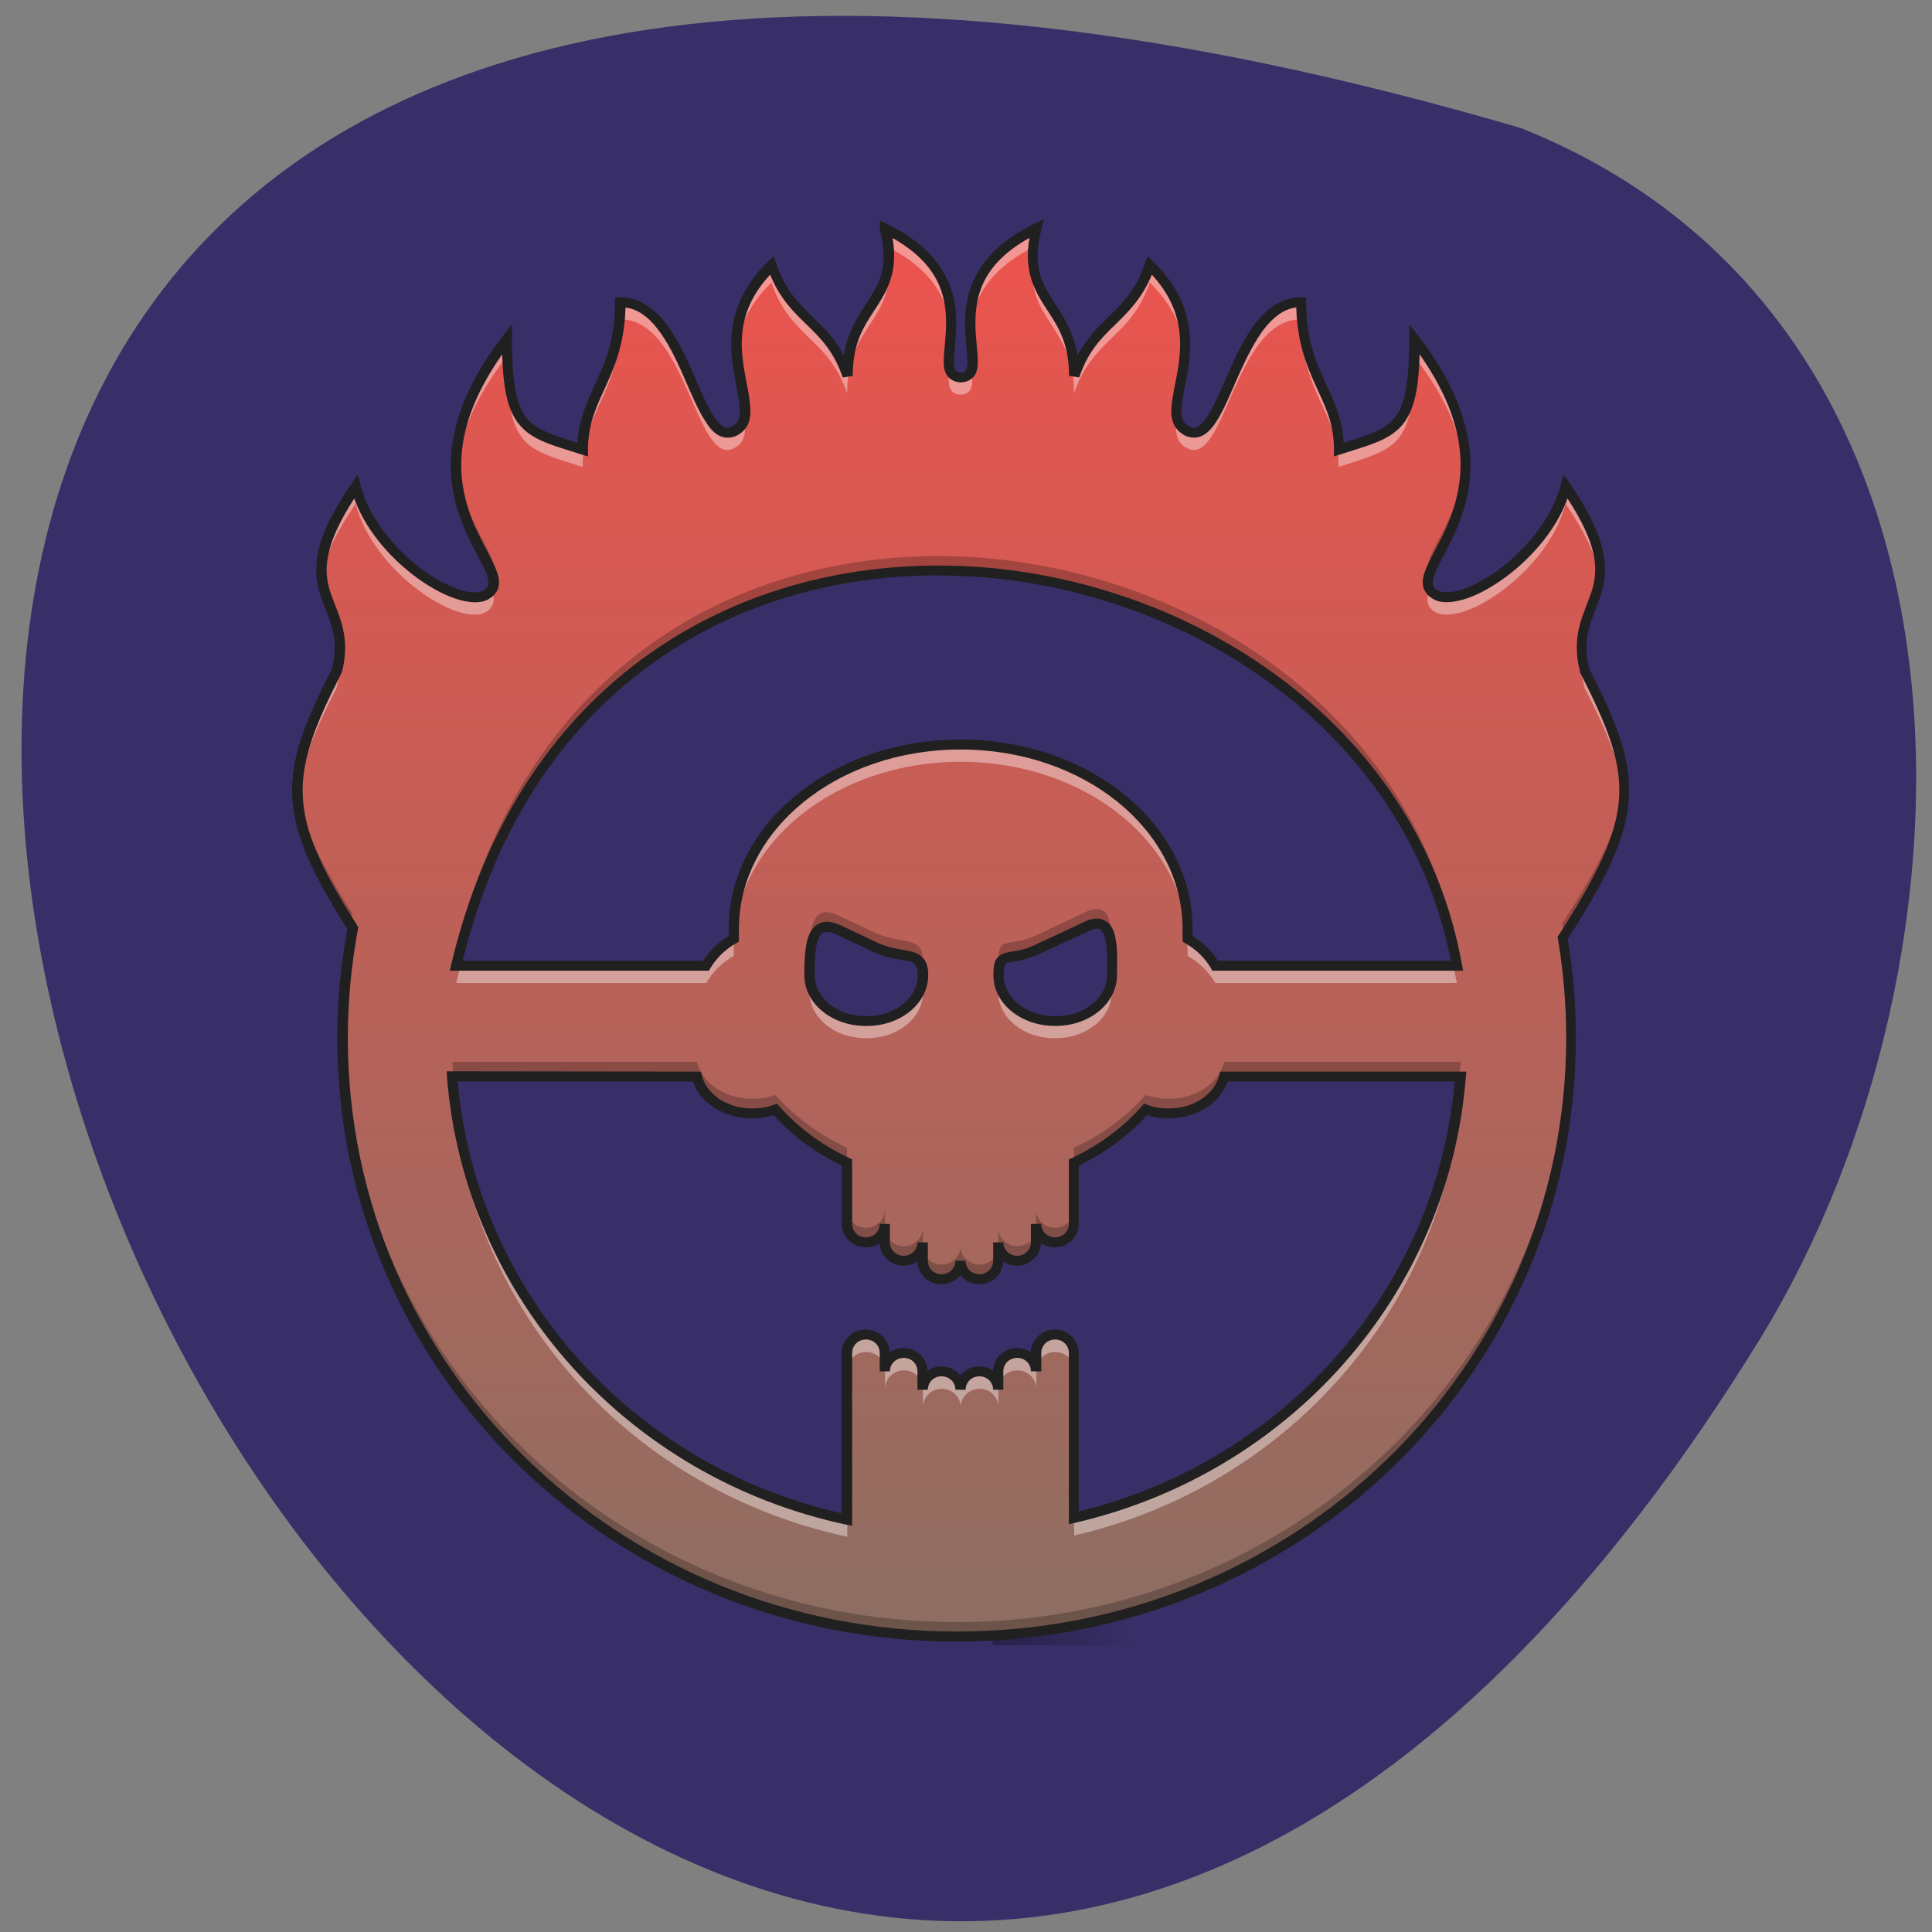 <svg xmlns="http://www.w3.org/2000/svg" viewBox="0 0 32 32"><rect x="0" y="0" width="32" height="32" fill="#808080" stroke="none"/><defs><linearGradient id="1" gradientUnits="userSpaceOnUse" y1="46.47" x2="0" y2="467.46" gradientTransform="matrix(0.057 0 0 0.055 1.483 1.225)"><stop stop-color="#ed534e"/><stop offset="1" stop-color="#8d6e62"/></linearGradient><radialGradient id="0" gradientUnits="userSpaceOnUse" cx="450.91" cy="189.58" r="21.17" gradientTransform="matrix(0 -0.069 -0.127 0 40.26 58.61)"><stop stop-color="#000" stop-opacity="0.314"/><stop offset="0.222" stop-color="#000" stop-opacity="0.275"/><stop offset="1" stop-color="#000" stop-opacity="0"/></radialGradient></defs><path d="m 25.19 2.121 c -46.746 -13.707 -16.949 54.03 3.965 20.05 c 3.824 -6.242 4.09 -16.84 -3.965 -20.05" fill="#382f68"/><path d="m 16.441 27.25 h 2.395 v -1.168 h -2.395" fill="url(#0)"/><path d="m 14.656 3.785 c 0.316 1.223 -0.625 1.223 -0.625 2.441 c -0.313 -0.914 -0.938 -0.914 -1.254 -1.832 c -1.25 1.223 0 2.445 -0.625 2.75 c -0.625 0.305 -0.781 -2.137 -1.879 -2.137 c 0 1.219 -0.625 1.527 -0.625 2.441 c -0.941 -0.305 -1.254 -0.305 -1.254 -1.832 c -1.879 2.441 0 3.664 -0.238 4.125 c -0.285 0.543 -1.953 -0.461 -2.266 -1.684 c -1.254 1.832 0 1.832 -0.313 3.055 c -0.891 1.734 -0.938 2.375 0.262 4.262 c -0.109 0.59 -0.168 1.195 -0.168 1.82 c 0 5.492 4.535 9.914 10.172 9.914 c 5.637 0 10.172 -4.422 10.172 -9.914 c 0 -0.566 -0.047 -1.121 -0.141 -1.66 c 1.309 -2.01 1.285 -2.637 0.371 -4.422 c -0.316 -1.223 0.938 -1.223 -0.316 -3.055 c -0.313 1.223 -1.98 2.227 -2.262 1.684 c -0.242 -0.461 1.637 -1.684 -0.242 -4.125 c 0 1.527 -0.313 1.527 -1.254 1.832 c 0 -0.914 -0.625 -1.219 -0.625 -2.441 c -1.098 0 -1.254 2.441 -1.879 2.137 c -0.625 -0.305 0.625 -1.527 -0.625 -2.746 c -0.313 0.914 -0.941 0.914 -1.254 1.828 c 0 -1.219 -0.938 -1.219 -0.625 -2.441 c -1.879 0.918 -0.629 2.441 -1.254 2.469 c -0.625 -0.027 0.625 -1.551 -1.254 -2.469 m 9.477 12.211 h -4 c -0.113 -0.188 -0.27 -0.34 -0.461 -0.449 v -0.16 c 0 -1.691 -1.676 -3.055 -3.758 -3.055 c -2.082 0 -3.758 1.363 -3.758 3.055 v 0.16 c -0.191 0.109 -0.348 0.262 -0.461 0.449 h -4.137 c 2.313 -9.762 15.215 -7.633 16.578 0 m -5.969 -0.699 c 0.285 -0.004 0.25 0.488 0.25 0.852 c 0 0.422 -0.414 0.762 -0.93 0.762 h -0.02 c -0.516 0 -0.93 -0.34 -0.93 -0.762 c 0 -0.422 0.176 -0.207 0.641 -0.422 l 0.82 -0.383 c 0.066 -0.031 0.121 -0.047 0.168 -0.047 m -4.469 0.051 c 0.055 0.004 0.113 0.02 0.188 0.051 l 0.602 0.285 c 0.465 0.219 0.801 0.043 0.801 0.465 c 0 0.422 -0.414 0.762 -0.93 0.762 h -0.02 c -0.516 0 -0.93 -0.34 -0.93 -0.762 c 0 -0.355 0.008 -0.801 0.289 -0.801 m -6.203 2.48 h 4.051 c 0.086 0.348 0.461 0.609 0.914 0.609 h 0.02 c 0.129 0 0.254 -0.023 0.367 -0.063 c 0.313 0.359 0.719 0.656 1.188 0.879 v 1.016 c 0 0.168 0.141 0.305 0.313 0.305 c 0.176 0 0.313 -0.137 0.313 -0.305 v 0.305 c 0 0.168 0.141 0.305 0.316 0.305 c 0.172 0 0.313 -0.137 0.313 -0.305 v 0.305 c 0 0.168 0.137 0.305 0.313 0.305 c 0.172 0 0.313 -0.137 0.313 -0.305 c 0 0.168 0.141 0.305 0.313 0.305 c 0.176 0 0.313 -0.137 0.313 -0.305 v -0.305 c 0 0.168 0.141 0.305 0.316 0.305 c 0.172 0 0.313 -0.137 0.313 -0.305 v -0.305 c 0 0.168 0.141 0.305 0.313 0.305 c 0.172 0 0.313 -0.137 0.313 -0.305 v -1.016 c 0.469 -0.223 0.875 -0.52 1.188 -0.879 c 0.113 0.039 0.238 0.063 0.367 0.063 h 0.023 c 0.449 0 0.824 -0.262 0.91 -0.609 h 3.918 c -0.277 3.582 -2.914 6.508 -6.406 7.313 v -2.734 c 0 -0.168 -0.141 -0.305 -0.313 -0.305 c -0.172 0 -0.313 0.137 -0.313 0.305 v 0.305 c 0 -0.168 -0.141 -0.305 -0.313 -0.305 c -0.176 0 -0.313 0.137 -0.313 0.305 v 0.305 c 0 -0.168 -0.141 -0.305 -0.316 -0.305 c -0.172 0 -0.313 0.137 -0.313 0.305 c 0 -0.168 -0.141 -0.305 -0.313 -0.305 c -0.172 0 -0.313 0.137 -0.313 0.305 v -0.305 c 0 -0.168 -0.141 -0.305 -0.313 -0.305 c -0.176 0 -0.313 0.137 -0.313 0.305 v -0.305 c 0 -0.168 -0.141 -0.305 -0.316 -0.305 c -0.172 0 -0.313 0.137 -0.313 0.305 v 2.762 c -3.559 -0.758 -6.258 -3.711 -6.539 -7.34" fill="url(#1)"/><path d="m 14.656 3.785 c 0.031 0.117 0.051 0.219 0.059 0.312 c 0.805 0.414 1 0.941 1.035 1.402 c 0.027 -0.523 -0.059 -1.211 -1.094 -1.715 m 2.508 0 c -1.035 0.504 -1.121 1.191 -1.094 1.715 c 0.031 -0.461 0.23 -0.988 1.035 -1.402 c 0.008 -0.094 0.027 -0.195 0.059 -0.312 m -2.449 0.594 c -0.074 0.676 -0.684 0.867 -0.684 1.848 c -0.313 -0.914 -0.941 -0.914 -1.254 -1.828 c -0.52 0.504 -0.605 1.01 -0.578 1.449 c 0.027 -0.367 0.168 -0.766 0.578 -1.168 c 0.313 0.918 0.941 0.918 1.254 1.832 c 0 -1.105 0.773 -1.211 0.684 -2.133 m 2.391 0 c -0.09 0.922 0.684 1.027 0.684 2.133 c 0.313 -0.914 0.938 -0.914 1.254 -1.832 c 0.41 0.402 0.551 0.801 0.578 1.168 c 0.027 -0.441 -0.063 -0.945 -0.578 -1.449 c -0.316 0.914 -0.941 0.914 -1.254 1.828 c 0 -0.98 -0.609 -1.172 -0.684 -1.848 m -6.832 0.629 c 0 1.219 -0.625 1.527 -0.625 2.441 c -0.941 -0.305 -1.254 -0.305 -1.254 -1.832 c -0.695 0.902 -0.875 1.637 -0.84 2.23 c 0.031 -0.539 0.254 -1.184 0.84 -1.945 c 0 1.527 0.313 1.527 1.254 1.832 c 0 -0.918 0.625 -1.223 0.625 -2.445 c 1.094 0 1.254 2.445 1.879 2.137 c 0.188 -0.09 0.207 -0.266 0.172 -0.496 c -0.02 0.094 -0.07 0.164 -0.172 0.215 c -0.629 0.305 -0.785 -2.137 -1.879 -2.137 m 11.273 0 c -1.098 0 -1.254 2.441 -1.879 2.137 c -0.102 -0.051 -0.152 -0.121 -0.176 -0.215 c -0.031 0.23 -0.012 0.406 0.176 0.496 c 0.625 0.309 0.781 -2.137 1.879 -2.137 c 0 1.223 0.625 1.527 0.625 2.445 c 0.941 -0.309 1.254 -0.309 1.254 -1.832 c 0.586 0.762 0.809 1.406 0.84 1.945 c 0.035 -0.594 -0.145 -1.328 -0.84 -2.23 c 0 1.527 -0.313 1.527 -1.254 1.832 c 0 -0.914 -0.625 -1.223 -0.625 -2.441 m -5.824 1.09 c -0.023 0.258 -0.02 0.43 0.188 0.438 c 0.207 -0.008 0.207 -0.18 0.184 -0.438 c -0.016 0.094 -0.07 0.148 -0.184 0.156 c -0.117 -0.008 -0.168 -0.063 -0.188 -0.156 m -9.832 1.961 c -0.504 0.738 -0.605 1.176 -0.563 1.52 c 0.035 -0.301 0.188 -0.688 0.563 -1.234 c 0.313 1.223 1.98 2.227 2.262 1.684 c 0.039 -0.07 0.027 -0.156 -0.012 -0.258 c -0.32 0.484 -1.945 -0.508 -2.25 -1.711 m 20.04 0 c -0.309 1.203 -1.93 2.195 -2.25 1.711 c -0.039 0.102 -0.051 0.188 -0.016 0.258 c 0.285 0.543 1.953 -0.461 2.266 -1.684 c 0.375 0.547 0.527 0.934 0.563 1.234 c 0.039 -0.344 -0.059 -0.781 -0.563 -1.52 m -20.309 2.809 c -0.008 0.078 -0.023 0.156 -0.047 0.246 c -0.453 0.887 -0.688 1.488 -0.648 2.117 c 0.035 -0.531 0.262 -1.078 0.648 -1.836 c 0.055 -0.203 0.063 -0.375 0.047 -0.527 m 20.578 0 c -0.016 0.152 -0.008 0.324 0.047 0.527 c 0.387 0.758 0.613 1.305 0.648 1.836 c 0.039 -0.629 -0.195 -1.23 -0.648 -2.117 c -0.023 -0.09 -0.039 -0.168 -0.047 -0.246 m -10.289 1.465 c -2.082 0 -3.758 1.363 -3.758 3.055 v 0.16 c -0.191 0.109 -0.348 0.262 -0.457 0.449 h -4.07 c -0.023 0.094 -0.047 0.188 -0.07 0.285 h 4.141 c 0.109 -0.188 0.266 -0.344 0.457 -0.449 v -0.164 c 0 -1.691 1.676 -3.051 3.758 -3.051 c 2.082 0 3.758 1.363 3.758 3.051 v 0.164 c 0.191 0.105 0.348 0.262 0.461 0.449 h 4 c -0.02 -0.098 -0.039 -0.191 -0.059 -0.285 h -3.945 c -0.109 -0.188 -0.27 -0.34 -0.461 -0.449 v -0.16 c 0 -1.691 -1.676 -3.055 -3.758 -3.055 m -10.11 3.262 c -0.086 0.523 -0.129 1.055 -0.129 1.602 c 0 0.047 0 0.094 0 0.141 c 0.008 -0.57 0.066 -1.133 0.168 -1.68 c -0.012 -0.02 -0.023 -0.039 -0.039 -0.063 m 20.11 0.172 c -0.012 0.02 -0.023 0.035 -0.035 0.055 c 0.086 0.496 0.133 1 0.141 1.516 c 0 -0.047 0 -0.094 0 -0.141 c 0 -0.488 -0.035 -0.965 -0.105 -1.43 m -7.496 0.355 c 0 0.008 0 0.02 0 0.027 c 0 0.422 -0.414 0.762 -0.926 0.762 h -0.023 c -0.461 0 -0.84 -0.273 -0.914 -0.633 c -0.012 0.039 -0.016 0.09 -0.016 0.156 c 0 0.422 0.414 0.762 0.93 0.762 h 0.023 c 0.512 0 0.926 -0.34 0.926 -0.762 c 0 -0.098 0.004 -0.207 0 -0.313 m -5 0.09 c -0.004 0.074 -0.004 0.152 -0.004 0.223 c 0 0.422 0.414 0.762 0.93 0.762 h 0.02 c 0.516 0 0.93 -0.34 0.93 -0.762 c 0 -0.055 -0.008 -0.102 -0.02 -0.137 c -0.082 0.352 -0.457 0.613 -0.91 0.613 h -0.02 c -0.488 0 -0.887 -0.305 -0.926 -0.699 m -5.918 1.902 c 0.281 3.629 2.98 6.582 6.539 7.34 v -0.285 c -3.465 -0.738 -6.113 -3.559 -6.512 -7.05 m 16.648 0 c -0.395 3.453 -2.98 6.242 -6.379 7.03 v 0.285 c 3.492 -0.805 6.125 -3.73 6.406 -7.313 m -9.852 3.988 c -0.172 0 -0.313 0.137 -0.313 0.305 v 0.285 c 0 -0.168 0.141 -0.305 0.313 -0.305 c 0.176 0 0.313 0.137 0.313 0.305 v -0.285 c 0 -0.168 -0.137 -0.305 -0.313 -0.305 m 3.133 0 c -0.176 0 -0.313 0.137 -0.313 0.305 v 0.285 c 0 -0.168 0.137 -0.305 0.313 -0.305 c 0.172 0 0.313 0.137 0.313 0.305 v -0.285 c 0 -0.168 -0.141 -0.305 -0.313 -0.305 m -2.504 0.305 c -0.176 0 -0.316 0.137 -0.316 0.305 v 0.285 c 0 -0.168 0.141 -0.305 0.316 -0.305 c 0.172 0 0.313 0.137 0.313 0.305 v -0.285 c 0 -0.168 -0.141 -0.305 -0.313 -0.305 m 1.875 0 c -0.172 0 -0.313 0.137 -0.313 0.305 v 0.285 c 0 -0.168 0.141 -0.305 0.313 -0.305 c 0.176 0 0.316 0.137 0.316 0.305 v -0.285 c 0 -0.168 -0.141 -0.305 -0.316 -0.305 m -1.25 0.305 c -0.176 0 -0.313 0.137 -0.313 0.305 v 0.285 c 0 -0.168 0.137 -0.305 0.313 -0.305 c 0.172 0 0.313 0.137 0.313 0.305 c 0 -0.168 0.141 -0.305 0.313 -0.305 c 0.172 0 0.313 0.137 0.313 0.305 v -0.285 c 0 -0.168 -0.141 -0.305 -0.313 -0.305 c -0.172 0 -0.313 0.137 -0.313 0.305 c 0 -0.168 -0.141 -0.305 -0.313 -0.305" fill="#fff" fill-opacity="0.392"/><path d="m 14.656 3.785 c 0.035 0.125 0.051 0.234 0.059 0.336 c 0.012 -0.094 0.008 -0.195 -0.004 -0.309 c -0.02 -0.008 -0.035 -0.02 -0.055 -0.027 m 2.508 0 c -0.02 0.008 -0.035 0.02 -0.051 0.027 c -0.016 0.113 -0.016 0.215 -0.008 0.309 c 0.008 -0.102 0.027 -0.211 0.059 -0.336 m -1.414 1.453 c -0.012 0.25 -0.051 0.465 -0.027 0.605 c 0.012 -0.168 0.039 -0.379 0.027 -0.605 m 0.32 0 c -0.012 0.227 0.016 0.438 0.027 0.605 c 0.023 -0.141 -0.016 -0.355 -0.027 -0.605 m 3.551 0.348 c -0.023 0.453 -0.18 0.84 -0.129 1.086 c 0.031 -0.285 0.156 -0.664 0.129 -1.086 m -7.422 0 c -0.023 0.422 0.098 0.801 0.133 1.086 c 0.047 -0.246 -0.105 -0.633 -0.133 -1.086 m -4.645 2 c -0.047 0.941 0.473 1.555 0.594 1.926 c 0.004 -0.004 0.004 -0.004 0.008 -0.008 c 0.152 -0.293 -0.551 -0.895 -0.602 -1.918 m 16.711 0 c -0.051 1.023 -0.75 1.625 -0.598 1.918 c 0 0.004 0 0.004 0.004 0.008 c 0.125 -0.371 0.641 -0.988 0.594 -1.926 m -8.758 1.625 c -3.457 0.008 -6.871 1.969 -7.953 6.547 h 0.059 c 2.441 -9.387 14.898 -7.375 16.473 0 h 0.047 c -0.727 -4.059 -4.703 -6.559 -8.625 -6.547 m 10.988 0.105 c -0.047 0.457 -0.348 0.738 -0.297 1.289 c 0.043 -0.48 0.348 -0.758 0.297 -1.289 m -21.17 0 c -0.055 0.531 0.25 0.809 0.297 1.289 c 0.047 -0.551 -0.25 -0.832 -0.297 -1.289 m -0.402 3.652 c -0.035 0.676 0.234 1.328 0.883 2.352 c 0.012 -0.063 0.02 -0.125 0.031 -0.188 c -0.59 -0.93 -0.879 -1.559 -0.914 -2.164 m 21.969 0 c -0.035 0.641 -0.355 1.305 -1.02 2.328 c 0.012 0.063 0.02 0.129 0.031 0.191 c 0.723 -1.121 1.027 -1.809 0.988 -2.52 m -8.73 2.09 c -0.047 0 -0.102 0.016 -0.168 0.043 l -0.82 0.387 c -0.465 0.215 -0.641 -0.004 -0.641 0.422 c 0 0.035 0.004 0.07 0.012 0.105 c 0.039 -0.242 0.223 -0.102 0.629 -0.289 l 0.82 -0.383 c 0.066 -0.031 0.121 -0.047 0.168 -0.047 c 0.211 -0.004 0.246 0.262 0.254 0.551 c 0 -0.355 0.016 -0.797 -0.254 -0.789 m -4.469 0.051 c -0.281 0 -0.289 0.441 -0.289 0.801 c 0 0.016 0 0.031 0 0.051 c 0.012 -0.309 0.059 -0.613 0.289 -0.613 c 0.055 0 0.113 0.016 0.188 0.051 l 0.602 0.285 c 0.414 0.195 0.727 0.074 0.789 0.348 c 0.008 -0.039 0.012 -0.082 0.012 -0.121 c 0 -0.426 -0.336 -0.25 -0.801 -0.465 l -0.602 -0.285 c -0.074 -0.035 -0.133 -0.051 -0.188 -0.051 m -8.02 1.961 c 0 0.043 0 0.082 0 0.121 c 0 5.496 4.535 9.918 10.172 9.918 c 5.633 0 10.172 -4.422 10.172 -9.918 c 0 -0.039 0 -0.078 0 -0.117 c -0.066 5.438 -4.578 9.793 -10.172 9.793 c -5.594 0 -10.11 -4.355 -10.172 -9.797 m 1.82 0.516 c 0.004 0.082 0.012 0.16 0.02 0.242 h 4.03 c 0.086 0.348 0.461 0.609 0.91 0.609 h 0.023 c 0.129 0 0.254 -0.023 0.367 -0.063 c 0.313 0.359 0.719 0.656 1.188 0.879 v -0.242 c -0.469 -0.219 -0.875 -0.52 -1.188 -0.875 c -0.113 0.039 -0.238 0.063 -0.367 0.063 h -0.023 c -0.449 0 -0.824 -0.262 -0.91 -0.613 m 8.734 0 c -0.086 0.352 -0.461 0.613 -0.914 0.613 h -0.02 c -0.129 0 -0.254 -0.023 -0.367 -0.063 c -0.313 0.355 -0.719 0.656 -1.188 0.875 v 0.242 c 0.469 -0.223 0.875 -0.52 1.188 -0.879 c 0.113 0.039 0.238 0.063 0.367 0.063 h 0.02 c 0.453 0 0.828 -0.262 0.914 -0.609 h 3.895 c 0.008 -0.082 0.016 -0.16 0.023 -0.242 m -10.164 2.445 v 0.238 c 0 0.168 0.141 0.305 0.313 0.305 c 0.172 0 0.313 -0.137 0.313 -0.305 v -0.238 c 0 0.168 -0.141 0.305 -0.313 0.305 c -0.172 0 -0.313 -0.137 -0.313 -0.305 m 3.129 0 v 0.238 c 0 0.168 0.141 0.305 0.316 0.305 c 0.172 0 0.313 -0.137 0.313 -0.305 v -0.238 c 0 0.168 -0.141 0.305 -0.313 0.305 c -0.176 0 -0.316 -0.137 -0.316 -0.305 m -2.504 0.305 v 0.238 c 0 0.168 0.141 0.305 0.313 0.305 c 0.176 0 0.316 -0.137 0.316 -0.305 v -0.238 c 0 0.168 -0.141 0.305 -0.316 0.305 c -0.172 0 -0.313 -0.137 -0.313 -0.305 m 1.879 0 v 0.238 c 0 0.168 0.141 0.305 0.313 0.305 c 0.176 0 0.313 -0.137 0.313 -0.305 v -0.238 c 0 0.168 -0.137 0.305 -0.313 0.305 c -0.172 0 -0.313 -0.137 -0.313 -0.305 m -1.254 0.305 v 0.238 c 0 0.168 0.141 0.305 0.316 0.305 c 0.172 0 0.313 -0.137 0.313 -0.305 c 0 0.168 0.137 0.305 0.313 0.305 c 0.172 0 0.313 -0.137 0.313 -0.305 v -0.238 c 0 0.168 -0.141 0.305 -0.313 0.305 c -0.176 0 -0.313 -0.137 -0.313 -0.305 c 0 0.168 -0.141 0.305 -0.313 0.305 c -0.176 0 -0.316 -0.137 -0.316 -0.305" fill-opacity="0.235"/><path d="m 17.289 3.633 l -0.164 0.078 c -0.965 0.469 -1.141 1.125 -1.141 1.641 c 0 0.258 0.039 0.484 0.039 0.633 c 0 0.074 -0.012 0.125 -0.027 0.148 c -0.016 0.023 -0.027 0.035 -0.086 0.035 c -0.055 0 -0.07 -0.012 -0.082 -0.035 c -0.016 -0.023 -0.027 -0.074 -0.027 -0.148 c 0 -0.148 0.039 -0.375 0.039 -0.633 c 0 -0.516 -0.18 -1.172 -1.145 -1.641 l -0.121 -0.059 v 0.152 c 0.152 0.594 0.008 0.855 -0.184 1.16 c -0.156 0.238 -0.344 0.504 -0.414 0.922 c -0.148 -0.281 -0.336 -0.461 -0.512 -0.633 c -0.234 -0.23 -0.453 -0.441 -0.605 -0.883 l -0.043 -0.129 l -0.098 0.094 c -0.645 0.633 -0.652 1.285 -0.57 1.789 c 0.039 0.254 0.098 0.473 0.105 0.637 c 0.004 0.082 -0.004 0.145 -0.023 0.195 c -0.02 0.047 -0.051 0.082 -0.117 0.113 c -0.055 0.027 -0.086 0.023 -0.133 -0.004 c -0.047 -0.023 -0.102 -0.086 -0.16 -0.172 c -0.113 -0.176 -0.227 -0.449 -0.352 -0.738 c -0.129 -0.289 -0.273 -0.59 -0.461 -0.824 c -0.188 -0.234 -0.426 -0.406 -0.734 -0.406 h -0.086 v 0.082 c 0 0.594 -0.148 0.961 -0.305 1.301 c -0.141 0.313 -0.293 0.613 -0.316 1.027 c -0.406 -0.129 -0.672 -0.211 -0.832 -0.398 c -0.172 -0.203 -0.254 -0.563 -0.254 -1.32 v -0.246 l -0.152 0.195 c -0.953 1.238 -0.961 2.191 -0.75 2.879 c 0.105 0.344 0.266 0.621 0.375 0.84 c 0.059 0.105 0.102 0.199 0.121 0.27 c 0.023 0.074 0.023 0.117 0.004 0.152 c -0.023 0.047 -0.059 0.074 -0.113 0.09 c -0.055 0.016 -0.133 0.02 -0.223 0.004 c -0.184 -0.035 -0.422 -0.145 -0.66 -0.305 c -0.477 -0.328 -0.961 -0.875 -1.109 -1.457 l -0.047 -0.18 l -0.105 0.152 c -0.316 0.465 -0.48 0.816 -0.547 1.105 c -0.066 0.293 -0.035 0.52 0.027 0.723 c 0.121 0.395 0.34 0.664 0.195 1.246 c -0.445 0.863 -0.684 1.473 -0.656 2.105 c 0.027 0.629 0.324 1.27 0.914 2.199 c -0.109 0.586 -0.168 1.188 -0.168 1.801 c 0 5.539 4.578 10 10.258 10 c 5.68 0 10.258 -4.461 10.258 -10 c 0 -0.559 -0.047 -1.105 -0.137 -1.637 c 0.641 -0.996 0.969 -1.66 1.012 -2.309 c 0.047 -0.652 -0.195 -1.27 -0.652 -2.16 c -0.145 -0.582 0.074 -0.852 0.195 -1.246 c 0.063 -0.199 0.094 -0.43 0.027 -0.723 c -0.066 -0.289 -0.227 -0.641 -0.543 -1.105 l -0.109 -0.152 l -0.047 0.18 c -0.148 0.582 -0.633 1.129 -1.109 1.457 c -0.238 0.16 -0.477 0.27 -0.66 0.305 c -0.09 0.016 -0.168 0.012 -0.223 -0.004 c -0.055 -0.016 -0.09 -0.043 -0.113 -0.09 c -0.016 -0.035 -0.02 -0.078 0.004 -0.152 c 0.02 -0.07 0.066 -0.164 0.121 -0.27 c 0.113 -0.219 0.27 -0.496 0.375 -0.84 c 0.211 -0.687 0.203 -1.641 -0.75 -2.879 l -0.152 -0.195 v 0.246 c 0 0.758 -0.078 1.117 -0.254 1.32 c -0.156 0.188 -0.426 0.27 -0.832 0.398 c -0.023 -0.414 -0.172 -0.715 -0.316 -1.027 c -0.156 -0.34 -0.305 -0.703 -0.305 -1.301 v -0.082 h -0.086 c -0.305 0 -0.547 0.172 -0.734 0.406 c -0.188 0.234 -0.332 0.535 -0.457 0.824 c -0.129 0.289 -0.242 0.563 -0.355 0.738 c -0.055 0.086 -0.113 0.148 -0.16 0.172 c -0.043 0.027 -0.078 0.031 -0.133 0.004 c -0.063 -0.031 -0.094 -0.066 -0.117 -0.113 c -0.02 -0.051 -0.027 -0.113 -0.023 -0.195 c 0.008 -0.164 0.066 -0.383 0.109 -0.637 c 0.078 -0.504 0.074 -1.156 -0.574 -1.785 l -0.098 -0.098 l -0.043 0.129 c -0.152 0.441 -0.371 0.652 -0.605 0.883 c -0.176 0.172 -0.359 0.352 -0.512 0.633 c -0.07 -0.418 -0.258 -0.684 -0.414 -0.922 c -0.191 -0.305 -0.336 -0.566 -0.184 -1.16 m -2.469 0.137 c 0.773 0.434 0.891 0.957 0.891 1.41 c 0 0.242 -0.039 0.461 -0.039 0.633 c 0 0.09 0.008 0.168 0.055 0.234 c 0.043 0.07 0.129 0.113 0.223 0.117 h 0.008 c 0.098 -0.004 0.18 -0.047 0.227 -0.117 c 0.043 -0.066 0.051 -0.145 0.051 -0.234 c 0 -0.172 -0.039 -0.391 -0.039 -0.633 c 0 -0.453 0.117 -0.977 0.895 -1.41 c -0.09 0.52 0.063 0.832 0.238 1.109 c 0.199 0.309 0.418 0.586 0.418 1.176 l 0.168 0.027 c 0.148 -0.441 0.371 -0.656 0.605 -0.883 c 0.211 -0.207 0.438 -0.43 0.598 -0.82 c 0.512 0.555 0.504 1.09 0.434 1.551 c -0.039 0.242 -0.098 0.461 -0.109 0.652 c -0.008 0.094 0 0.184 0.035 0.266 c 0.035 0.082 0.102 0.152 0.195 0.199 c 0.102 0.047 0.211 0.039 0.297 -0.008 c 0.086 -0.051 0.156 -0.129 0.219 -0.23 c 0.125 -0.195 0.238 -0.473 0.363 -0.758 c 0.129 -0.285 0.27 -0.574 0.438 -0.789 c 0.152 -0.188 0.316 -0.313 0.52 -0.34 c 0.016 0.574 0.168 0.953 0.316 1.281 c 0.16 0.348 0.309 0.633 0.309 1.074 v 0.113 l 0.109 -0.035 c 0.469 -0.152 0.801 -0.227 1.02 -0.484 c 0.191 -0.227 0.273 -0.566 0.289 -1.172 c 0.777 1.102 0.758 1.914 0.57 2.527 c -0.098 0.324 -0.246 0.59 -0.363 0.809 c -0.055 0.113 -0.105 0.211 -0.133 0.301 c -0.027 0.094 -0.035 0.188 0.008 0.273 c 0.047 0.086 0.125 0.145 0.219 0.176 c 0.09 0.027 0.191 0.023 0.301 0.004 c 0.223 -0.039 0.473 -0.16 0.727 -0.332 c 0.457 -0.313 0.918 -0.809 1.121 -1.371 c 0.242 0.371 0.371 0.664 0.426 0.898 c 0.059 0.262 0.031 0.453 -0.023 0.633 c -0.113 0.363 -0.359 0.707 -0.195 1.344 v 0.008 l 0.004 0.008 c 0.457 0.891 0.684 1.477 0.641 2.086 c -0.043 0.605 -0.355 1.254 -1 2.258 l -0.008 0.008 l -0.012 0.02 l 0.008 0.031 c 0.09 0.531 0.137 1.082 0.137 1.641 c 0 5.449 -4.496 9.832 -10.09 9.832 c -5.59 0 -10.09 -4.383 -10.09 -9.832 c 0 -0.617 0.059 -1.219 0.168 -1.805 l 0.004 -0.031 l -0.016 -0.027 c -0.598 -0.938 -0.879 -1.555 -0.902 -2.145 c -0.027 -0.59 0.199 -1.168 0.641 -2.035 l 0.008 -0.016 c 0.16 -0.637 -0.086 -0.98 -0.199 -1.344 c -0.055 -0.18 -0.082 -0.371 -0.02 -0.633 c 0.051 -0.234 0.184 -0.527 0.422 -0.898 c 0.203 0.563 0.664 1.059 1.121 1.371 c 0.254 0.172 0.508 0.293 0.727 0.332 c 0.109 0.02 0.211 0.023 0.305 -0.004 c 0.09 -0.031 0.172 -0.09 0.215 -0.176 c 0.043 -0.086 0.035 -0.18 0.008 -0.273 c -0.027 -0.09 -0.074 -0.188 -0.133 -0.301 c -0.113 -0.219 -0.266 -0.484 -0.363 -0.809 c -0.188 -0.613 -0.203 -1.426 0.57 -2.527 c 0.02 0.605 0.098 0.945 0.293 1.172 c 0.219 0.258 0.547 0.332 1.016 0.484 l 0.113 0.035 v -0.113 c 0 -0.441 0.148 -0.727 0.305 -1.074 c 0.148 -0.328 0.301 -0.707 0.316 -1.281 c 0.203 0.027 0.371 0.152 0.52 0.34 c 0.172 0.215 0.313 0.504 0.438 0.789 c 0.125 0.285 0.238 0.563 0.367 0.758 c 0.063 0.102 0.129 0.18 0.215 0.23 c 0.086 0.047 0.199 0.055 0.297 0.008 c 0.094 -0.047 0.16 -0.117 0.195 -0.199 c 0.035 -0.082 0.043 -0.172 0.035 -0.266 c -0.008 -0.191 -0.066 -0.41 -0.105 -0.652 c -0.074 -0.461 -0.082 -0.996 0.434 -1.551 c 0.16 0.391 0.383 0.613 0.598 0.82 c 0.234 0.227 0.453 0.441 0.605 0.883 l 0.164 -0.027 c 0 -0.59 0.219 -0.867 0.418 -1.176 c 0.18 -0.281 0.332 -0.59 0.242 -1.109 m 0.73 5.426 c -3.492 0.008 -6.945 2 -8.04 6.609 l -0.023 0.102 h 4.293 l 0.023 -0.043 c 0.105 -0.172 0.254 -0.316 0.43 -0.414 l 0.043 -0.027 v -0.207 c 0 -1.641 1.629 -2.973 3.672 -2.973 c 2.043 0 3.676 1.332 3.676 2.973 v 0.207 l 0.039 0.027 c 0.18 0.098 0.328 0.242 0.43 0.414 l 0.023 0.043 h 4.156 l -0.02 -0.098 c -0.688 -3.859 -4.289 -6.32 -8.01 -6.59 c -0.234 -0.016 -0.465 -0.023 -0.699 -0.023 m 0 0.164 c 0.23 0 0.457 0.008 0.688 0.023 c 3.617 0.262 7.117 2.641 7.836 6.359 h -3.859 c -0.105 -0.168 -0.25 -0.305 -0.418 -0.41 v -0.117 c 0 -1.746 -1.723 -3.137 -3.844 -3.137 c -2.117 0 -3.84 1.391 -3.84 3.137 v 0.117 c -0.172 0.105 -0.313 0.242 -0.422 0.41 h -3.984 c 1.102 -4.473 4.445 -6.375 7.844 -6.383 m 2.656 5.684 c -0.063 0 -0.129 0.02 -0.203 0.055 l -0.82 0.383 c -0.219 0.102 -0.355 0.098 -0.48 0.129 c -0.059 0.016 -0.125 0.051 -0.164 0.113 c -0.035 0.066 -0.043 0.141 -0.043 0.254 c 0 0.477 0.461 0.844 1.016 0.844 h 0.02 c 0.551 0 1.012 -0.367 1.012 -0.844 c 0 -0.18 0.012 -0.395 -0.02 -0.578 c -0.012 -0.09 -0.039 -0.172 -0.086 -0.242 c -0.051 -0.066 -0.137 -0.117 -0.23 -0.113 m -4.465 0.051 c -0.094 0 -0.176 0.043 -0.23 0.105 c -0.055 0.063 -0.086 0.141 -0.105 0.223 c -0.039 0.172 -0.043 0.375 -0.043 0.555 c 0 0.477 0.461 0.844 1.016 0.844 h 0.02 c 0.555 0 1.016 -0.367 1.016 -0.844 c 0 -0.117 -0.023 -0.207 -0.078 -0.273 c -0.055 -0.066 -0.133 -0.098 -0.211 -0.117 c -0.156 -0.039 -0.34 -0.047 -0.559 -0.148 l -0.602 -0.285 c -0.082 -0.035 -0.156 -0.059 -0.223 -0.059 m -7.773 0.102 c 0 -0.004 0 0.004 0 0.004 c 0 0 0 0.004 0 0.004 v -0.008 m 12.242 0.012 c 0.043 0 0.063 0.012 0.086 0.047 c 0.027 0.031 0.047 0.094 0.059 0.172 c 0.027 0.156 0.02 0.367 0.02 0.551 c 0 0.371 -0.367 0.68 -0.844 0.68 h -0.02 c -0.477 0 -0.848 -0.309 -0.848 -0.68 c 0 -0.102 0.016 -0.156 0.027 -0.176 c 0.012 -0.02 0.016 -0.023 0.055 -0.031 c 0.082 -0.023 0.262 -0.027 0.508 -0.141 l 0.824 -0.383 c 0.059 -0.027 0.102 -0.039 0.133 -0.039 m -4.469 0.055 c 0.035 0 0.082 0.008 0.148 0.039 l 0.602 0.285 c 0.25 0.117 0.461 0.129 0.59 0.16 c 0.063 0.016 0.098 0.035 0.121 0.063 c 0.023 0.027 0.039 0.074 0.039 0.168 c 0 0.371 -0.367 0.68 -0.844 0.68 h -0.02 c -0.477 0 -0.844 -0.309 -0.844 -0.68 c 0 -0.18 0.004 -0.375 0.035 -0.516 c 0.02 -0.07 0.043 -0.125 0.07 -0.156 c 0.027 -0.031 0.051 -0.043 0.102 -0.043 m 12.09 0.082 c 0 0.004 0 0.016 0 0.02 c 0 -0.008 0 -0.016 0 -0.016 c 0 0 0 -0.004 0 -0.004 m 0 0.027 c 0 0 0 0.012 0 0.012 c 0 0 0 -0.012 0 -0.012 m -18.391 2.199 l 0.004 0.09 c 0.289 3.668 3.01 6.648 6.609 7.418 l 0.102 0.02 v -2.863 c 0 -0.125 0.102 -0.223 0.23 -0.223 c 0.125 0 0.227 0.098 0.227 0.223 v 0.305 h 0.168 c 0 -0.125 0.102 -0.223 0.23 -0.223 c 0.129 0 0.227 0.098 0.227 0.223 v 0.305 h 0.172 c 0 -0.125 0.098 -0.223 0.227 -0.223 c 0.129 0 0.23 0.098 0.23 0.223 h 0.168 c 0 -0.125 0.102 -0.223 0.23 -0.223 c 0.125 0 0.227 0.098 0.227 0.223 h 0.168 v -0.305 c 0 -0.125 0.102 -0.223 0.23 -0.223 c 0.129 0 0.227 0.098 0.227 0.223 h 0.172 v -0.305 c 0 -0.125 0.102 -0.223 0.227 -0.223 c 0.129 0 0.23 0.098 0.23 0.223 v 2.836 l 0.102 -0.023 c 3.531 -0.813 6.191 -3.766 6.473 -7.387 l 0.008 -0.086 h -4.078 l -0.016 0.063 c -0.074 0.305 -0.41 0.547 -0.828 0.547 h -0.02 c -0.121 0 -0.238 -0.02 -0.34 -0.059 l -0.055 -0.02 l -0.039 0.043 c -0.305 0.348 -0.699 0.641 -1.16 0.859 l -0.047 0.02 v 1.07 c 0 0.125 -0.102 0.223 -0.23 0.223 c -0.125 0 -0.227 -0.098 -0.227 -0.223 h -0.172 v 0.305 c 0 0.125 -0.098 0.223 -0.227 0.223 c -0.129 0 -0.23 -0.098 -0.23 -0.223 h -0.168 v 0.305 c 0 0.125 -0.102 0.223 -0.227 0.223 c -0.129 0 -0.23 -0.098 -0.23 -0.223 h -0.168 c 0 0.125 -0.102 0.223 -0.23 0.223 c -0.129 0 -0.227 -0.098 -0.227 -0.223 v -0.305 h -0.172 c 0 0.125 -0.098 0.223 -0.227 0.223 c -0.129 0 -0.23 -0.098 -0.23 -0.223 v -0.305 h -0.168 c 0 0.125 -0.102 0.223 -0.227 0.223 c -0.129 0 -0.23 -0.098 -0.23 -0.223 v -1.07 l -0.047 -0.02 c -0.461 -0.219 -0.855 -0.512 -1.16 -0.859 l -0.039 -0.043 l -0.055 0.02 c -0.102 0.039 -0.219 0.059 -0.34 0.059 h -0.02 c -0.418 0 -0.754 -0.242 -0.828 -0.547 l -0.016 -0.063 m -4.03 0.164 h 3.898 c 0.121 0.359 0.516 0.609 0.973 0.609 h 0.02 c 0.121 0 0.234 -0.016 0.344 -0.051 c 0.305 0.336 0.688 0.621 1.129 0.836 v 0.965 c 0 0.215 0.176 0.387 0.398 0.387 c 0.082 0 0.164 -0.027 0.227 -0.07 c 0.008 0.207 0.184 0.375 0.398 0.375 c 0.086 0 0.164 -0.027 0.227 -0.07 c 0.008 0.207 0.184 0.379 0.398 0.379 c 0.129 0 0.242 -0.063 0.313 -0.152 c 0.074 0.09 0.188 0.152 0.313 0.152 c 0.219 0 0.395 -0.172 0.398 -0.379 c 0.066 0.043 0.145 0.07 0.23 0.07 c 0.215 0 0.391 -0.168 0.395 -0.375 c 0.066 0.043 0.145 0.07 0.23 0.07 c 0.219 0 0.398 -0.172 0.398 -0.387 v -0.965 c 0.441 -0.215 0.824 -0.5 1.129 -0.836 c 0.105 0.035 0.223 0.051 0.34 0.051 h 0.023 c 0.457 0 0.852 -0.25 0.973 -0.609 h 3.762 c -0.309 3.473 -2.852 6.301 -6.227 7.121 v -2.625 c 0 -0.215 -0.18 -0.387 -0.398 -0.387 c -0.215 0 -0.391 0.168 -0.398 0.375 c -0.063 -0.043 -0.141 -0.07 -0.227 -0.07 c -0.215 0 -0.391 0.168 -0.398 0.375 c -0.066 -0.043 -0.145 -0.07 -0.23 -0.07 c -0.125 0 -0.238 0.059 -0.313 0.152 c -0.07 -0.094 -0.184 -0.152 -0.313 -0.152 c -0.086 0 -0.164 0.027 -0.23 0.07 c -0.004 -0.207 -0.18 -0.375 -0.395 -0.375 c -0.086 0 -0.164 0.027 -0.23 0.07 c -0.008 -0.207 -0.18 -0.375 -0.398 -0.375 c -0.219 0 -0.398 0.172 -0.398 0.387 v 2.656 c -3.441 -0.777 -6.05 -3.633 -6.359 -7.152" fill="#202020"/></svg>